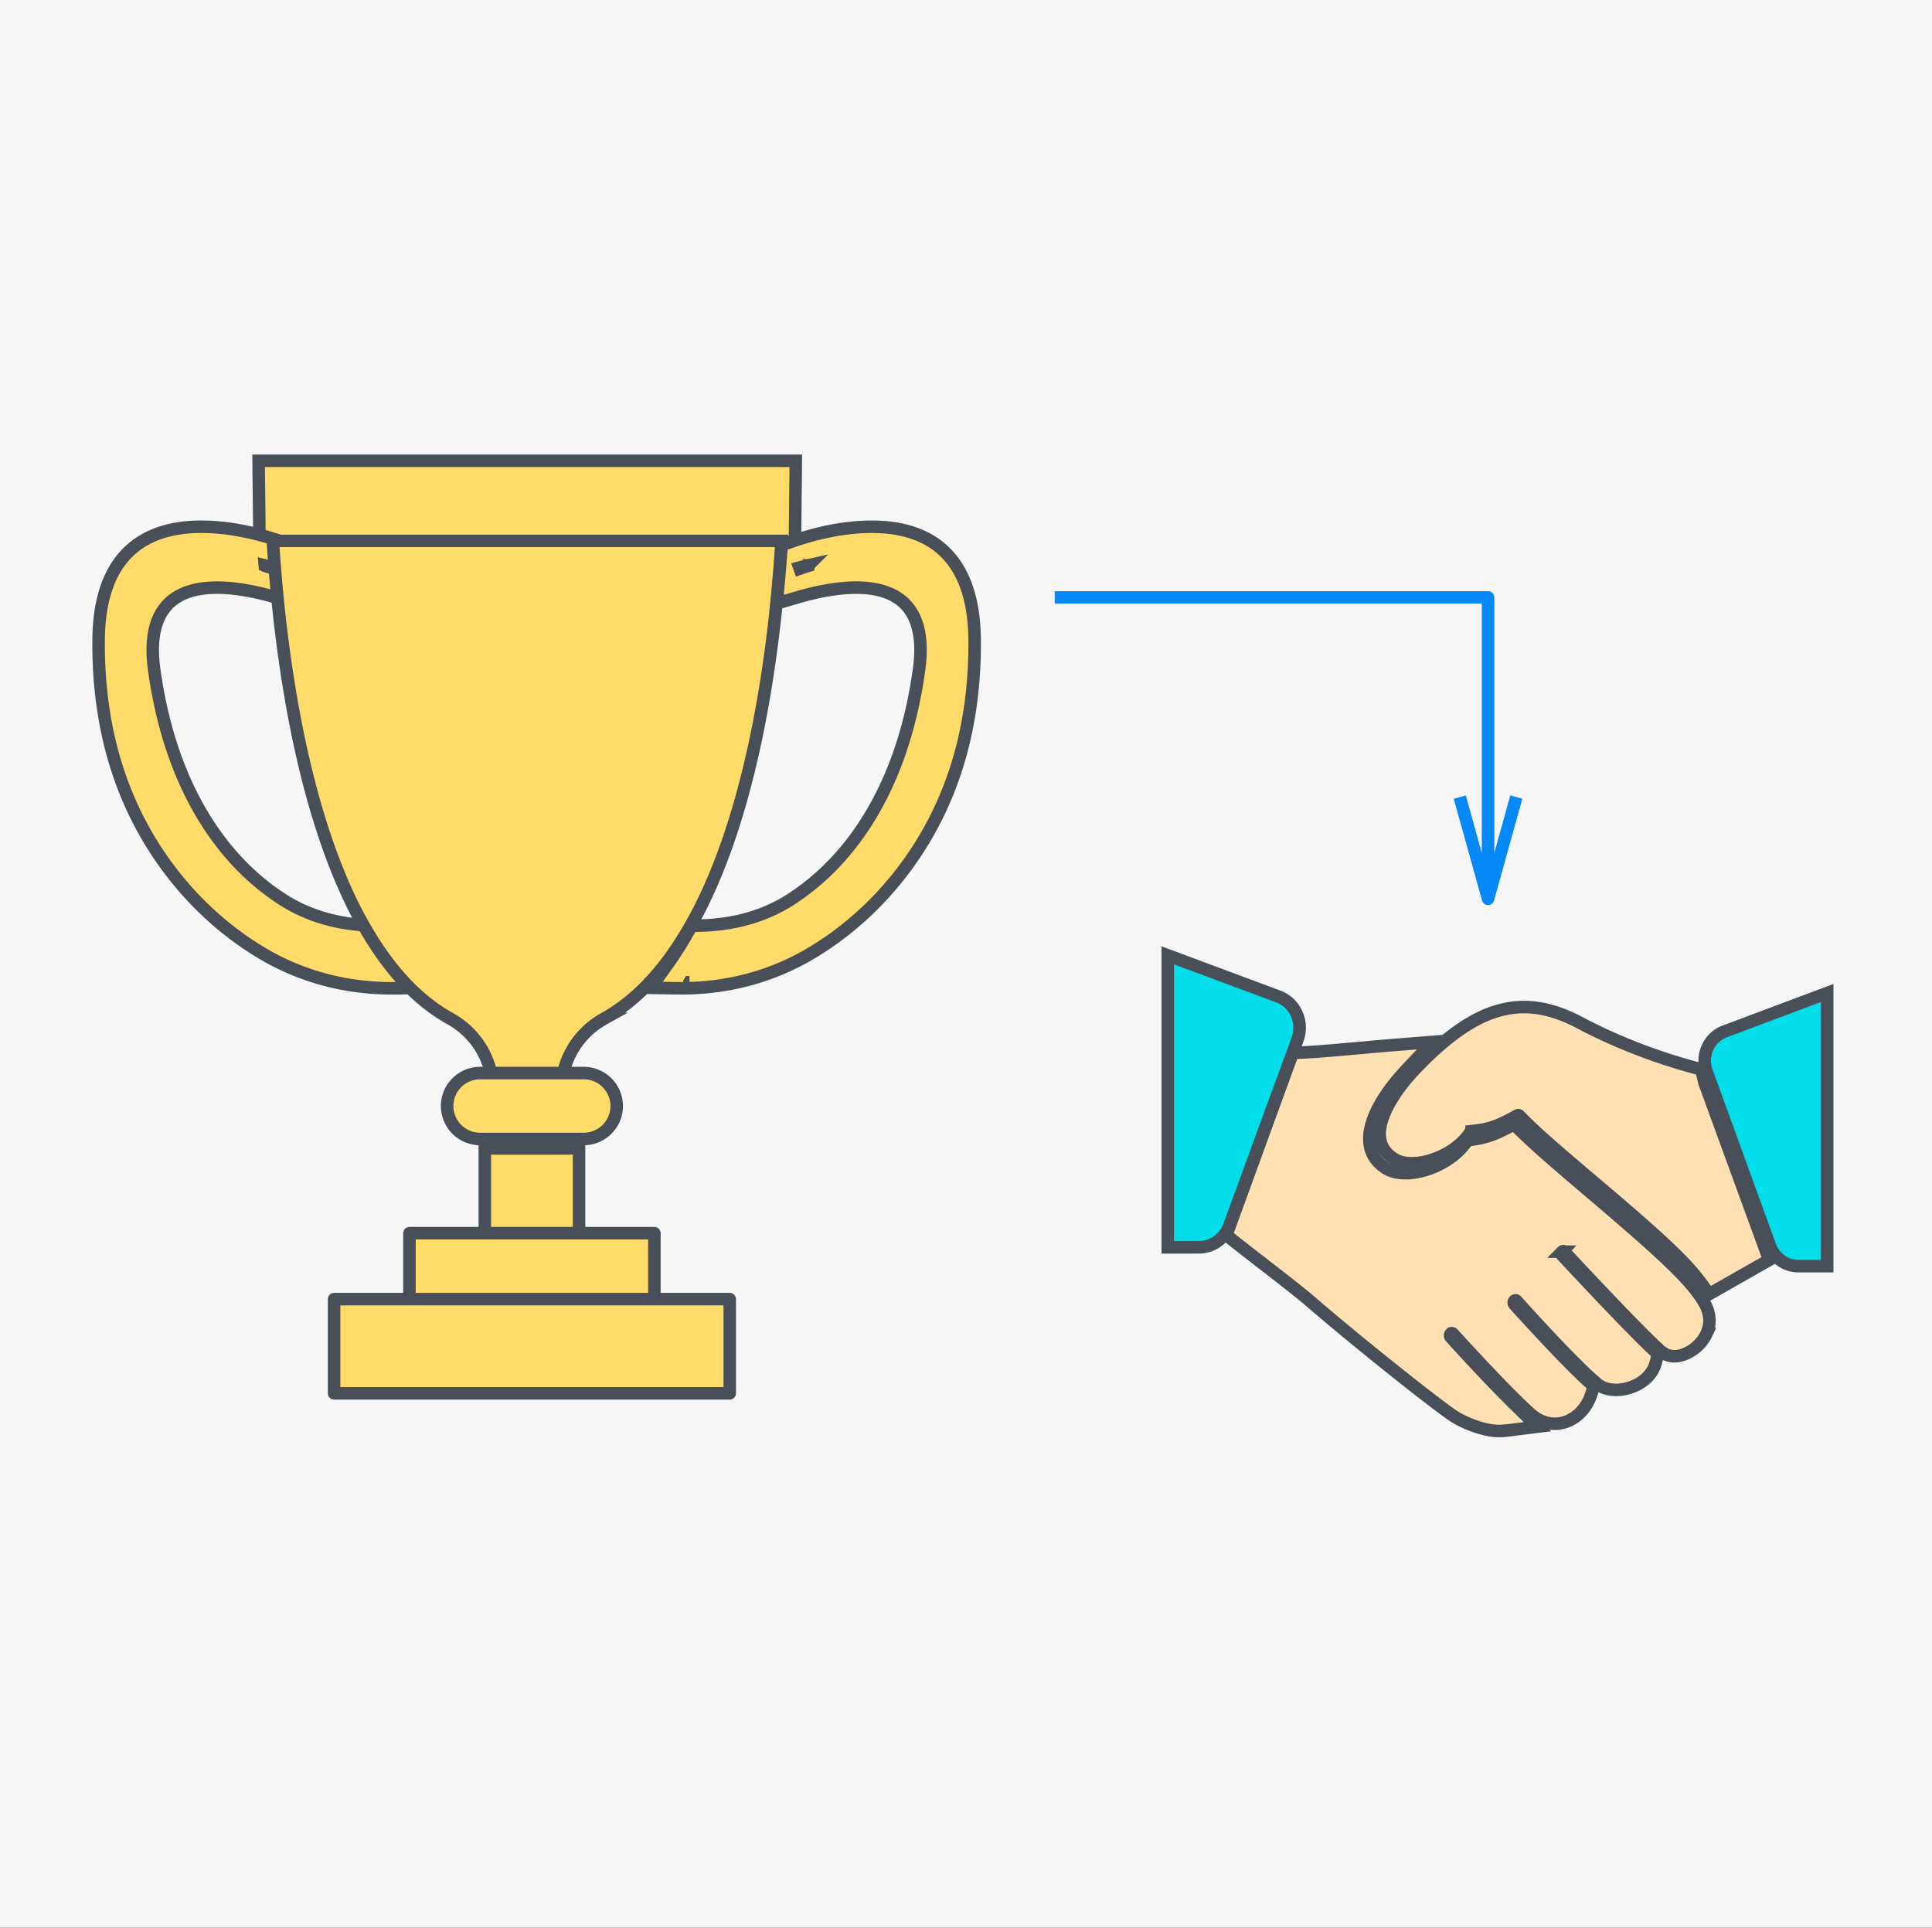 <svg width="463" height="462" xmlns="http://www.w3.org/2000/svg" style="vector-effect: non-scaling-stroke;" stroke="null">

 <rect width="100%" height="100%" fill="#333333" stroke="none"/>

 <g stroke="null">
  <title stroke="null">background</title>
  <rect stroke="null" fill="none" id="canvas_background" height="464" width="465" y="-1" x="-1"/>
 </g>
 <g stroke="null">
  <title stroke="null">Layer 1</title>
  <g stroke="null" id="svg_1" fill-rule="evenodd" fill="none">
   <rect stroke="null" x="-280.003" y="-26.139" id="svg_2" rx="18" fill="#F6F6F6" height="749.484" width="1042.957"/>
   <path stroke="#484F59" id="svg_3" d="m190.682,113.852c-0.034,4.086 -0.084,8.653 -0.151,13.563l-0.045,3.341l-128.275,0l-0.045,-3.339c-0.07,-4.915 -0.124,-9.49 -0.158,-13.563l-0.032,-3.416l128.733,0l-0.027,3.413z" stroke-width="3" fill="#FFDC69"/>
   <path stroke="#484F59" id="svg_4" d="m63.464,135.603c0.7,0.223 1.393,0.454 2.077,0.695l0.099,-0.284a74.799,74.799 0 0 0 -2.188,-0.535l0.011,0.124zm30.431,101.255c-10.518,0 -21.311,-2.517 -31.39,-8.585c-8.664,-5.219 -17.157,-12.755 -24.121,-22.938c-9.626,-14.073 -14.99,-31.424 -14.746,-52.27c0.203,-17.572 8.574,-26.823 24.627,-26.823c6.608,0 13.414,1.513 19.527,3.671l2.088,0.736l0.165,2.206c0.169,2.28 0.357,4.553 0.564,6.806l0.458,4.966l-4.786,-1.406c-5.17,-1.522 -10.03,-2.388 -14.247,-2.388c-5.637,0 -9.662,1.526 -12.197,4.438c-2.799,3.212 -3.84,8.249 -2.892,15.161c1.777,12.944 5.474,24.336 10.971,33.871c5.203,9.021 11.879,16.177 19.852,21.299c6.524,4.194 14.035,6.068 21.751,6.224l1.919,0.038l0.955,1.671a0.386,0.386 0 0 1 0.005,0.007l0.005,0.007l0.056,0.097a92.399,92.399 0 0 0 2.549,4.203l0.023,0.032l0.135,0.21a80.834,80.834 0 0 0 2.009,2.951l0.163,0.233l0.023,0.032l0.126,0.181l3.793,5.26l-6.483,0.106c-0.293,0.005 -0.594,0.007 -0.903,0.007l0.002,0zm22.293,60.952l0,-22.575l22.575,0l0,22.575l-22.575,0z" stroke-width="3" fill="#FFDC69"/>
   <path stroke="#484F59" id="svg_5" d="m174.88,311.354l0,22.575l-94.814,0l0,-22.575l94.814,0zm-76.754,-15.802l58.695,0l0,15.802l-58.695,0l0,-15.802z" stroke-width="3" stroke-linejoin="round" fill="#FFDC69"/>
   <path stroke="#484F59" id="svg_6" d="m159.4,231.094l-0.113,0.144c-0.33,0.424 -0.664,0.84 -0.998,1.251l-0.248,0.3c-0.368,0.445 -0.738,0.88 -1.111,1.305l-0.054,0.061c-3.747,4.255 -7.84,7.624 -12.163,10.016a19.884,19.884 0 0 0 -9.949,14.132l-16.863,0a19.884,19.884 0 0 0 -9.951,-14.132c-4.172,-2.309 -7.94,-5.395 -11.344,-9.082l-0.822,-0.932c-3.341,-3.793 -6.493,-8.387 -9.364,-13.653l-0.88,-1.614c-14.457,-27.781 -18.827,-67.934 -20.148,-89.263l121.904,0c-0.056,0.928 -0.117,1.885 -0.185,2.881l-0.011,0.14c-0.072,1.079 -0.154,2.16 -0.237,3.242l-0.007,0.097c-0.271,3.429 -0.587,6.872 -0.95,10.272l-0.221,2.059c-2.443,21.78 -7.601,49.527 -18.482,70.427l-0.959,1.761c-2.138,3.921 -4.431,7.468 -6.842,10.59z" stroke-width="3" fill="#FFDC69"/>
   <path stroke="#484F59" id="svg_7" d="m147.79,265.076c0,4.364 -3.553,7.901 -7.919,7.901l-24.796,0a7.915,7.915 0 0 1 -7.919,-7.901c0,-4.364 3.553,-7.901 7.919,-7.901l24.796,0a7.915,7.915 0 0 1 7.919,7.901zm17.45,-29.672a1.982,1.982 0 0 0 0.018,-0.027l-0.025,0.036l0.005,-0.009l0.002,0zm28.51,-99.925c-0.727,0.165 -1.456,0.343 -2.19,0.535l0.099,0.284c0.684,-0.242 1.377,-0.474 2.077,-0.695l0.011,-0.124l0.002,0zm-34.052,96.027l0.034,-0.045c0.422,-0.585 0.84,-1.178 1.253,-1.783l0.061,-0.09l0.09,-0.131c0.334,-0.497 0.677,-1.011 1.032,-1.564l0.257,-0.4c0.422,-0.664 0.779,-1.237 1.117,-1.799l0.077,-0.126l0.005,-0.009l0.084,-0.144c0.303,-0.503 0.598,-1.009 0.887,-1.515l0.126,-0.217l0.023,-0.034l0.068,-0.115l0.95,-1.666l1.919,-0.041c7.718,-0.154 15.227,-2.029 21.753,-6.222c7.971,-5.124 14.649,-12.281 19.85,-21.302c5.497,-9.533 9.195,-20.927 10.971,-33.871c0.948,-6.912 -0.095,-11.951 -2.89,-15.161c-2.537,-2.912 -6.562,-4.44 -12.197,-4.44c-4.219,0 -9.084,0.869 -14.249,2.388l-4.786,1.409l0.458,-4.966c0.208,-2.235 0.391,-4.447 0.553,-6.632l0.005,-0.07l0.002,-0.032l0.007,-0.079l0.167,-2.201l2.084,-0.734c6.113,-2.156 12.92,-3.671 19.527,-3.671c16.051,0 24.421,9.251 24.629,26.823c0.242,20.848 -5.124,38.197 -14.748,52.267c-6.964,10.186 -15.457,17.721 -24.121,22.941c-10.077,6.07 -20.87,8.585 -31.386,8.585l-0.002,0c-0.309,0 -0.61,-0.002 -0.903,-0.007l-6.445,-0.106l3.738,-5.237l0,-0.002z" stroke-width="3" fill="#FFDC69"/>
   <path stroke="#484F59" id="svg_8" d="m406.195,323.105c-2.449,1.935 -5.639,2.765 -7.96,0.894a3.662,3.662 0 0 1 -0.815,-0.725c-2.941,-2.549 -12.619,-12.633 -22.53,-23.29c-0.158,-0.167 -0.366,-0.174 -0.528,-0.009a0.625,0.625 0 0 0 -0.014,0.838a1193.034,1193.034 0 0 0 9.346,9.944c5.432,5.716 9.725,10.114 12.175,12.409l1.445,1.354l-0.474,1.926c-0.628,2.546 -2.431,4.328 -4.497,5.395c-3.357,1.738 -7.423,1.738 -9.714,-0.305l-0.176,-0.124l-0.293,-0.316c0.088,0.093 0.194,0.196 0.316,0.293c-3.799,-3.129 -12.813,-12.651 -19.015,-19.604c-0.154,-0.174 -0.366,-0.183 -0.528,-0.032a0.632,0.632 0 0 0 -0.036,0.84c1.174,1.309 3.765,4.152 6.472,7.048c4.454,4.768 8.296,8.7 10.98,11.17l1.619,1.49l-0.704,2.086c-0.917,2.72 -2.822,4.966 -5.305,6.095c-2.686,1.23 -5.799,1.002 -8.669,-1.185l-0.178,-0.144c-2.533,-2.217 -6.258,-5.955 -10.784,-10.739a568.05,568.05 0 0 1 -8.127,-8.775c-0.147,-0.165 -0.361,-0.172 -0.519,-0.018a0.632,0.632 0 0 0 -0.025,0.844c5.258,5.802 11.22,12.15 15.744,16.554l5.045,4.91l-6.985,0.876a19.365,19.365 0 0 1 -2.382,0.154c-3.12,0 -8.075,-1.779 -10.956,-3.732c-4.427,-3.002 -22.247,-17.105 -34.269,-27.483c-1.756,-1.522 -4.838,-3.946 -11.633,-9.211a699.391,699.391 0 0 1 -6.414,-4.996l-1.912,-1.517l15.881,-43.673l2.257,-0.102c3.07,-0.138 6.52,-0.418 13.719,-1.072c3.524,-0.321 6.244,-0.558 8.782,-0.761l8.786,-0.704l-6.052,6.404c-5.937,6.283 -9.621,12.748 -9.057,17.87c0.278,2.49 1.571,4.519 3.874,6.003c4.538,2.928 14.191,0.221 18.821,-5.648l0.831,-1.054l1.33,-0.196c2.89,-0.431 4.93,-1.126 7.608,-2.497l2.158,-1.102l1.741,1.686c3.662,3.549 7.359,6.777 16.588,14.619c17.699,15.035 24.403,21.268 27.422,26.706c1.361,2.452 1.386,4.985 0.336,7.224a9.35,9.35 0 0 1 -2.725,3.379z" stroke-width="3" fill="#FFE0B2"/>
   <path stroke="#484F59" id="svg_9" d="m407.807,307.702c-3.905,-5.368 -10.197,-11.15 -25.679,-24.259c-10.391,-8.802 -14.419,-12.337 -18.058,-16.078c-0.106,-0.106 -0.239,-0.126 -0.341,-0.072c-4.802,2.644 -6.705,3.35 -11.08,3.799a0.339,0.339 0 0 0 -0.248,0.174c-3.605,5.881 -13.71,9.432 -18.347,6.456c-2.122,-1.366 -3.14,-3.097 -3.361,-5.106c-0.503,-4.56 3.138,-10.962 9.118,-17.112c14.154,-14.549 25.148,-17.629 38.833,-10.375c9.132,4.838 18.701,8.348 27.144,10.653l1.928,0.526l0.47,1.944c0.036,0.149 0.063,0.266 0.113,0.497l0.007,0.023c0.111,0.492 0.158,0.675 0.214,0.835l15.459,42.362l-14.391,8.183l-1.781,-2.449z" stroke-width="3" fill="#FFE0B2"/>
   <path stroke="#484F59" id="svg_10" d="m430.942,303.453c-2.993,0 -5.711,-1.941 -6.763,-4.836l-15.186,-41.786a7.617,7.617 0 0 1 0.203,-5.734a7.269,7.269 0 0 1 4.091,-3.883l24.591,-9.229l0,65.467l-6.935,0zm-136.336,-9.685c-1.133,3.093 -4.059,5.17 -7.283,5.17l-7.47,0l0,-69.982l26.48,9.865a7.8,7.8 0 0 1 4.407,4.152c0.876,1.944 0.953,4.122 0.219,6.125l-16.353,44.671z" stroke-width="3" fill="#01DEE9"/>
   <path stroke="#0689F8" id="svg_11" d="m252.763,143.172l103.844,0l0,72.239" stroke-width="3" stroke-linejoin="round"/>
   <path stroke="#0689F8" id="svg_12" d="m349.835,191.031l6.772,24.381l6.772,-24.381" stroke-width="3" stroke-linejoin="round"/>
  </g>
 </g>
</svg>